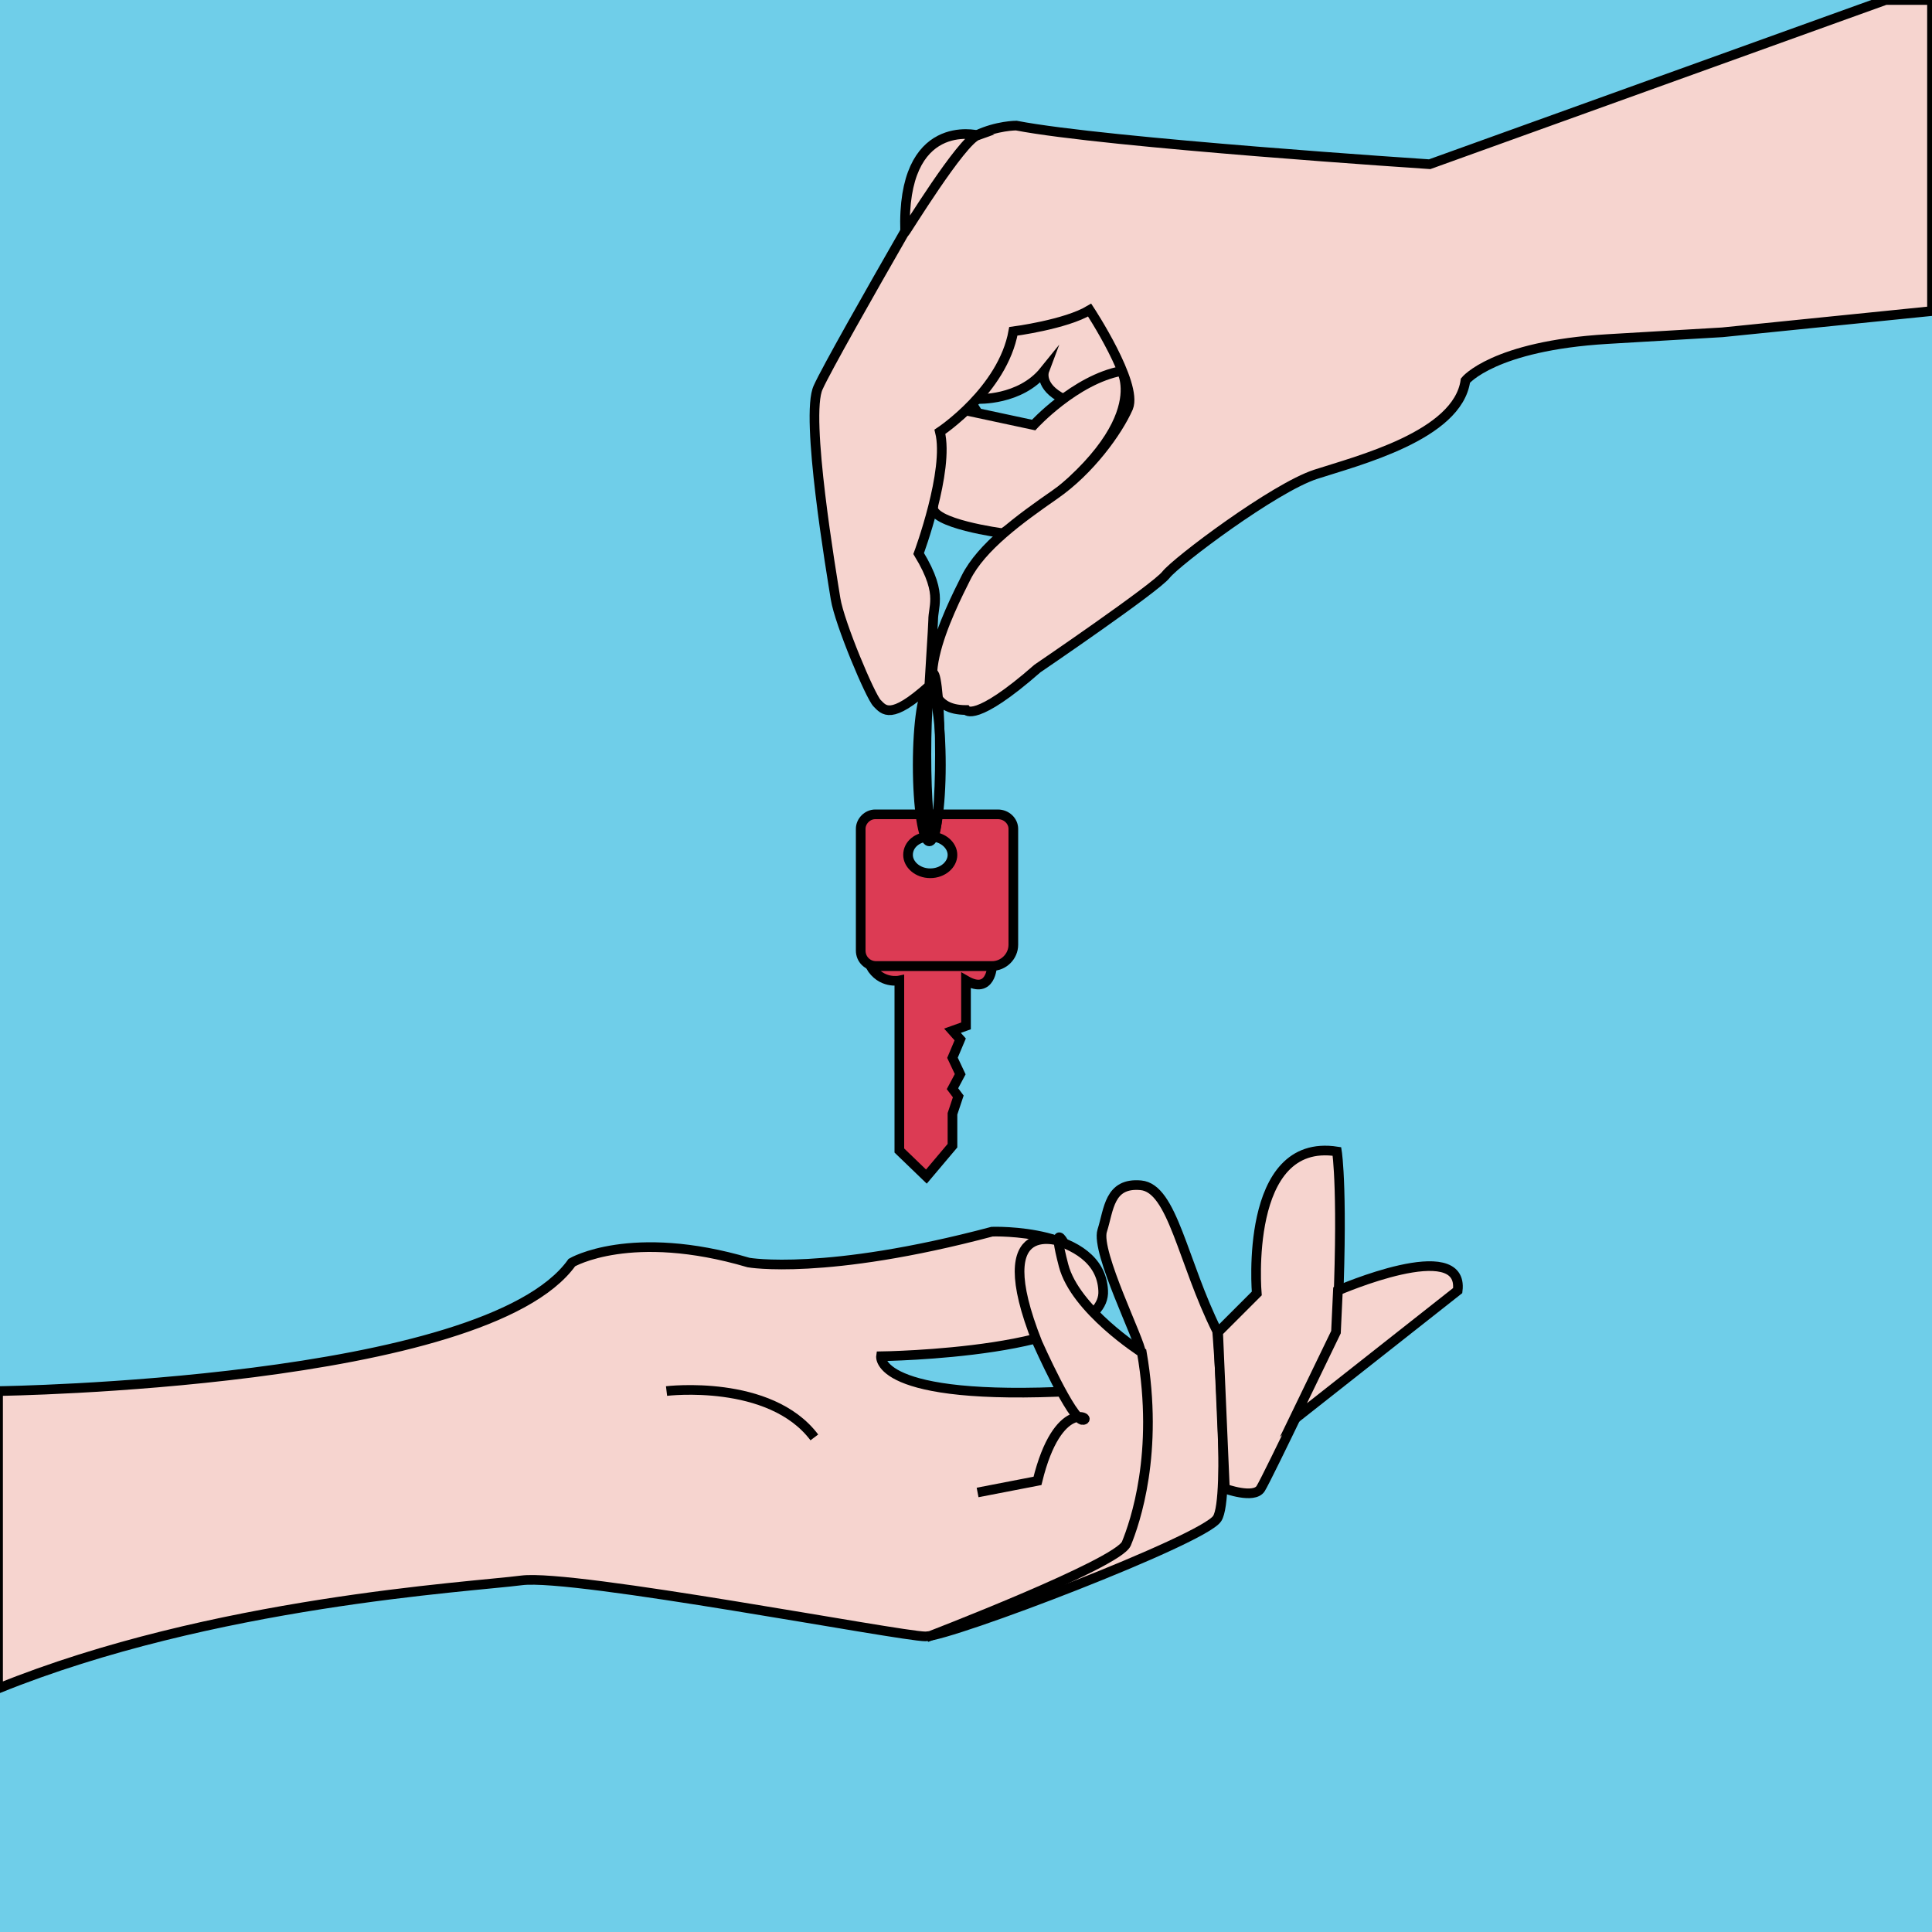 <?xml version="1.0" encoding="utf-8"?>
<!-- Generator: Adobe Illustrator 17.1.0, SVG Export Plug-In . SVG Version: 6.00 Build 0)  -->
<!DOCTYPE svg PUBLIC "-//W3C//DTD SVG 1.1//EN" "http://www.w3.org/Graphics/SVG/1.1/DTD/svg11.dtd">
<svg version="1.1" xmlns="http://www.w3.org/2000/svg" xmlns:xlink="http://www.w3.org/1999/xlink" x="0px" y="0px"
	 viewBox="0 0 200 200" enable-background="new 0 0 200 200" xml:space="preserve">
<g id="Layer_1">
	<rect fill="#6FCEE9" width="200" height="200"/>
</g>
<g id="Layer_2">
	<path fill="#F6D4CF" stroke="#000000" stroke-miterlimit="10" d="M101.2,41.3c0,0,4.4,0.2,6.9-2.9c0,0-0.6,1.6,2,2.9
		c2.7,1.3,10.6,0.5,12.4-1.4s-12.2-14.2-12.2-14.2L97.4,36.8l3.8,5.9"/>
	<path fill="#F6D4CF" stroke="#000000" stroke-miterlimit="10" d="M100,42.5l7,1.5c0,0,4.3-4.7,9.1-5.6c0,0,3.9,6.4-12.3,16.8
		c0,0-7.6-1-7.2-2.8c0,0-2-5.4,0.6-7.7C100,42.5,100,42.5,100,42.5z"/>
	<path fill="#F6D4CF" stroke="#000000" stroke-miterlimit="10" d="M195.2,0L148,17c0,0-33.5-2.2-42.8-4c0,0-2,0-4.1,1
		c-1.3,0.6-2.6,1.5-3.5,3c0,0-1.8,3.1-4,7.1c-3.5,6.1-8.1,14.2-8.9,16c-1.4,2.9,1.4,19.4,1.8,21.9c0.4,2.5,3.6,10.1,4.3,10.8
		c0.7,0.7,1.4,1.8,5.4-1.8c0,0,0.1-1.6,0.2-3.3c0.1-1.6,0.2-3.2,0.2-3.5c0-0.7,0.2-1.3,0.2-2.2c0-1-0.3-2.4-1.7-4.7
		c0,0,3.2-8.6,2.2-12.6c0,0,6.5-4.3,7.6-10.4c0,0,5.4-0.7,7.9-2.2c0,0,5,7.6,4,10.1c-1.1,2.5-4,6.5-7.6,9s-7.6,5.4-9.2,8.6
		c-1.6,3.2-7,13.7,0,13.7c0,0,0.9,1.4,7.4-4.3c0,0,12.2-8.3,13.3-9.7c1.1-1.4,11.2-9,15.5-10.4c4.3-1.4,14.7-4,15.5-9.7
		c0,0,2.9-3.6,14.7-4.3c11.9-0.7,11.9-0.7,11.9-0.7l21.7-2.2V0H195.2z"/>
	<path fill="#F6D4CF" stroke="#000000" stroke-miterlimit="10" d="M101.2,14c0,0-7.9-2-7.5,10C93.7,24.1,99.5,14.6,101.2,14z"/>
	<path fill="#F6D4CF" stroke="#000000" stroke-miterlimit="10" d="M0,144c0,0,50.2-0.7,59.2-13.3c0,0,6.1-3.6,18.3,0
		c0,0,7.9,1.4,25.2-3.2c0,0,11.2-0.4,11.5,6.1c0.4,6.5-23,6.8-23,6.8s-0.7,4.7,20.1,3.6c0,0,6.8-2.9,6.8-4s-4.7-10.4-4-12.6
		c0.7-2.2,0.7-5,4-4.7s4.3,7.9,7.9,15.1c0,0,1.4,17.3,0,19.4c-1.4,2.2-27.6,12.2-30.2,12.2c-2.6,0-36.4-6.5-41.8-5.8
		c-5.4,0.7-32,2.2-54.2,11.2V144z"/>
	<path fill="#F6D4CF" stroke="#000000" stroke-miterlimit="10" d="M126.1,137.9l4-4c0,0-1.4-16.2,8.3-14.7c0,0,0.7,4.3,0,18.7
		c0,0-7.2,15.1-7.9,16.2c-0.7,1.1-3.7,0-3.7,0L126.1,137.9z"/>
	<path fill="#F6D4CF" stroke="#000000" stroke-miterlimit="10" d="M138.5,133.6c0,0,13.1-5.7,12.4,0l-17,13.4l4.4-9.1L138.5,133.6z"
		/>
	<path fill="#F6D4CF" stroke="#000000" stroke-miterlimit="10" d="M95.9,169.5c0,0,19.8-7.6,20.7-9.7c0.9-2.2,3.4-9.4,1.6-19.8
		c0,0-6.9-4.4-8.1-9c-1.2-4.6,0-2.4,0-2.4s-8.1-3.2-2.7,10.4c0,0,3.6,8.1,4.7,8c1.1-0.1-2.6-2.3-4.7,6.3l-6.2,1.2"/>
	<path fill="#DC3B54" stroke="#000000" stroke-miterlimit="10" d="M102.7,100c0,0-0.1,3-2.7,1.5v4.7l-1.4,0.5l0.8,0.9l-0.8,1.9
		l0.8,1.7l-0.8,1.5l0.6,0.8l-0.6,1.8v1.4v1.9l-2.7,3.2l-2.8-2.7v-17.6c0,0-1.9,0.4-3-1.5H102.7z"/>
	<path fill="#DC3B54" stroke="#000000" stroke-miterlimit="10" d="M103.3,84.3H90.6c-0.8,0-1.5,0.7-1.5,1.5v12.6
		c0,0.9,0.7,1.6,1.6,1.6h12c1.2,0,2.2-1,2.2-2.2v-12C104.9,85,104.2,84.3,103.3,84.3z M96.3,90.4c-1.3,0-2.3-0.9-2.3-1.9
		c0-1.1,1-1.9,2.3-1.9s2.3,0.9,2.3,1.9C98.6,89.5,97.6,90.4,96.3,90.4z"/>
	<path fill="none" stroke="#000000" stroke-miterlimit="10" d="M96.4,67.7"/>
	<ellipse fill="none" stroke="#000000" stroke-miterlimit="10" cx="96.6" cy="78.1" rx="0.7" ry="8.4"/>
	<ellipse fill="none" stroke="#000000" stroke-miterlimit="10" cx="96.2" cy="79.2" rx="1.2" ry="7.9"/>
	<path fill="#F6D4CF" stroke="#000000" stroke-miterlimit="10" d="M69,144c0,0,10.7-1.3,15.3,4.8"/>
</g>
</svg>
